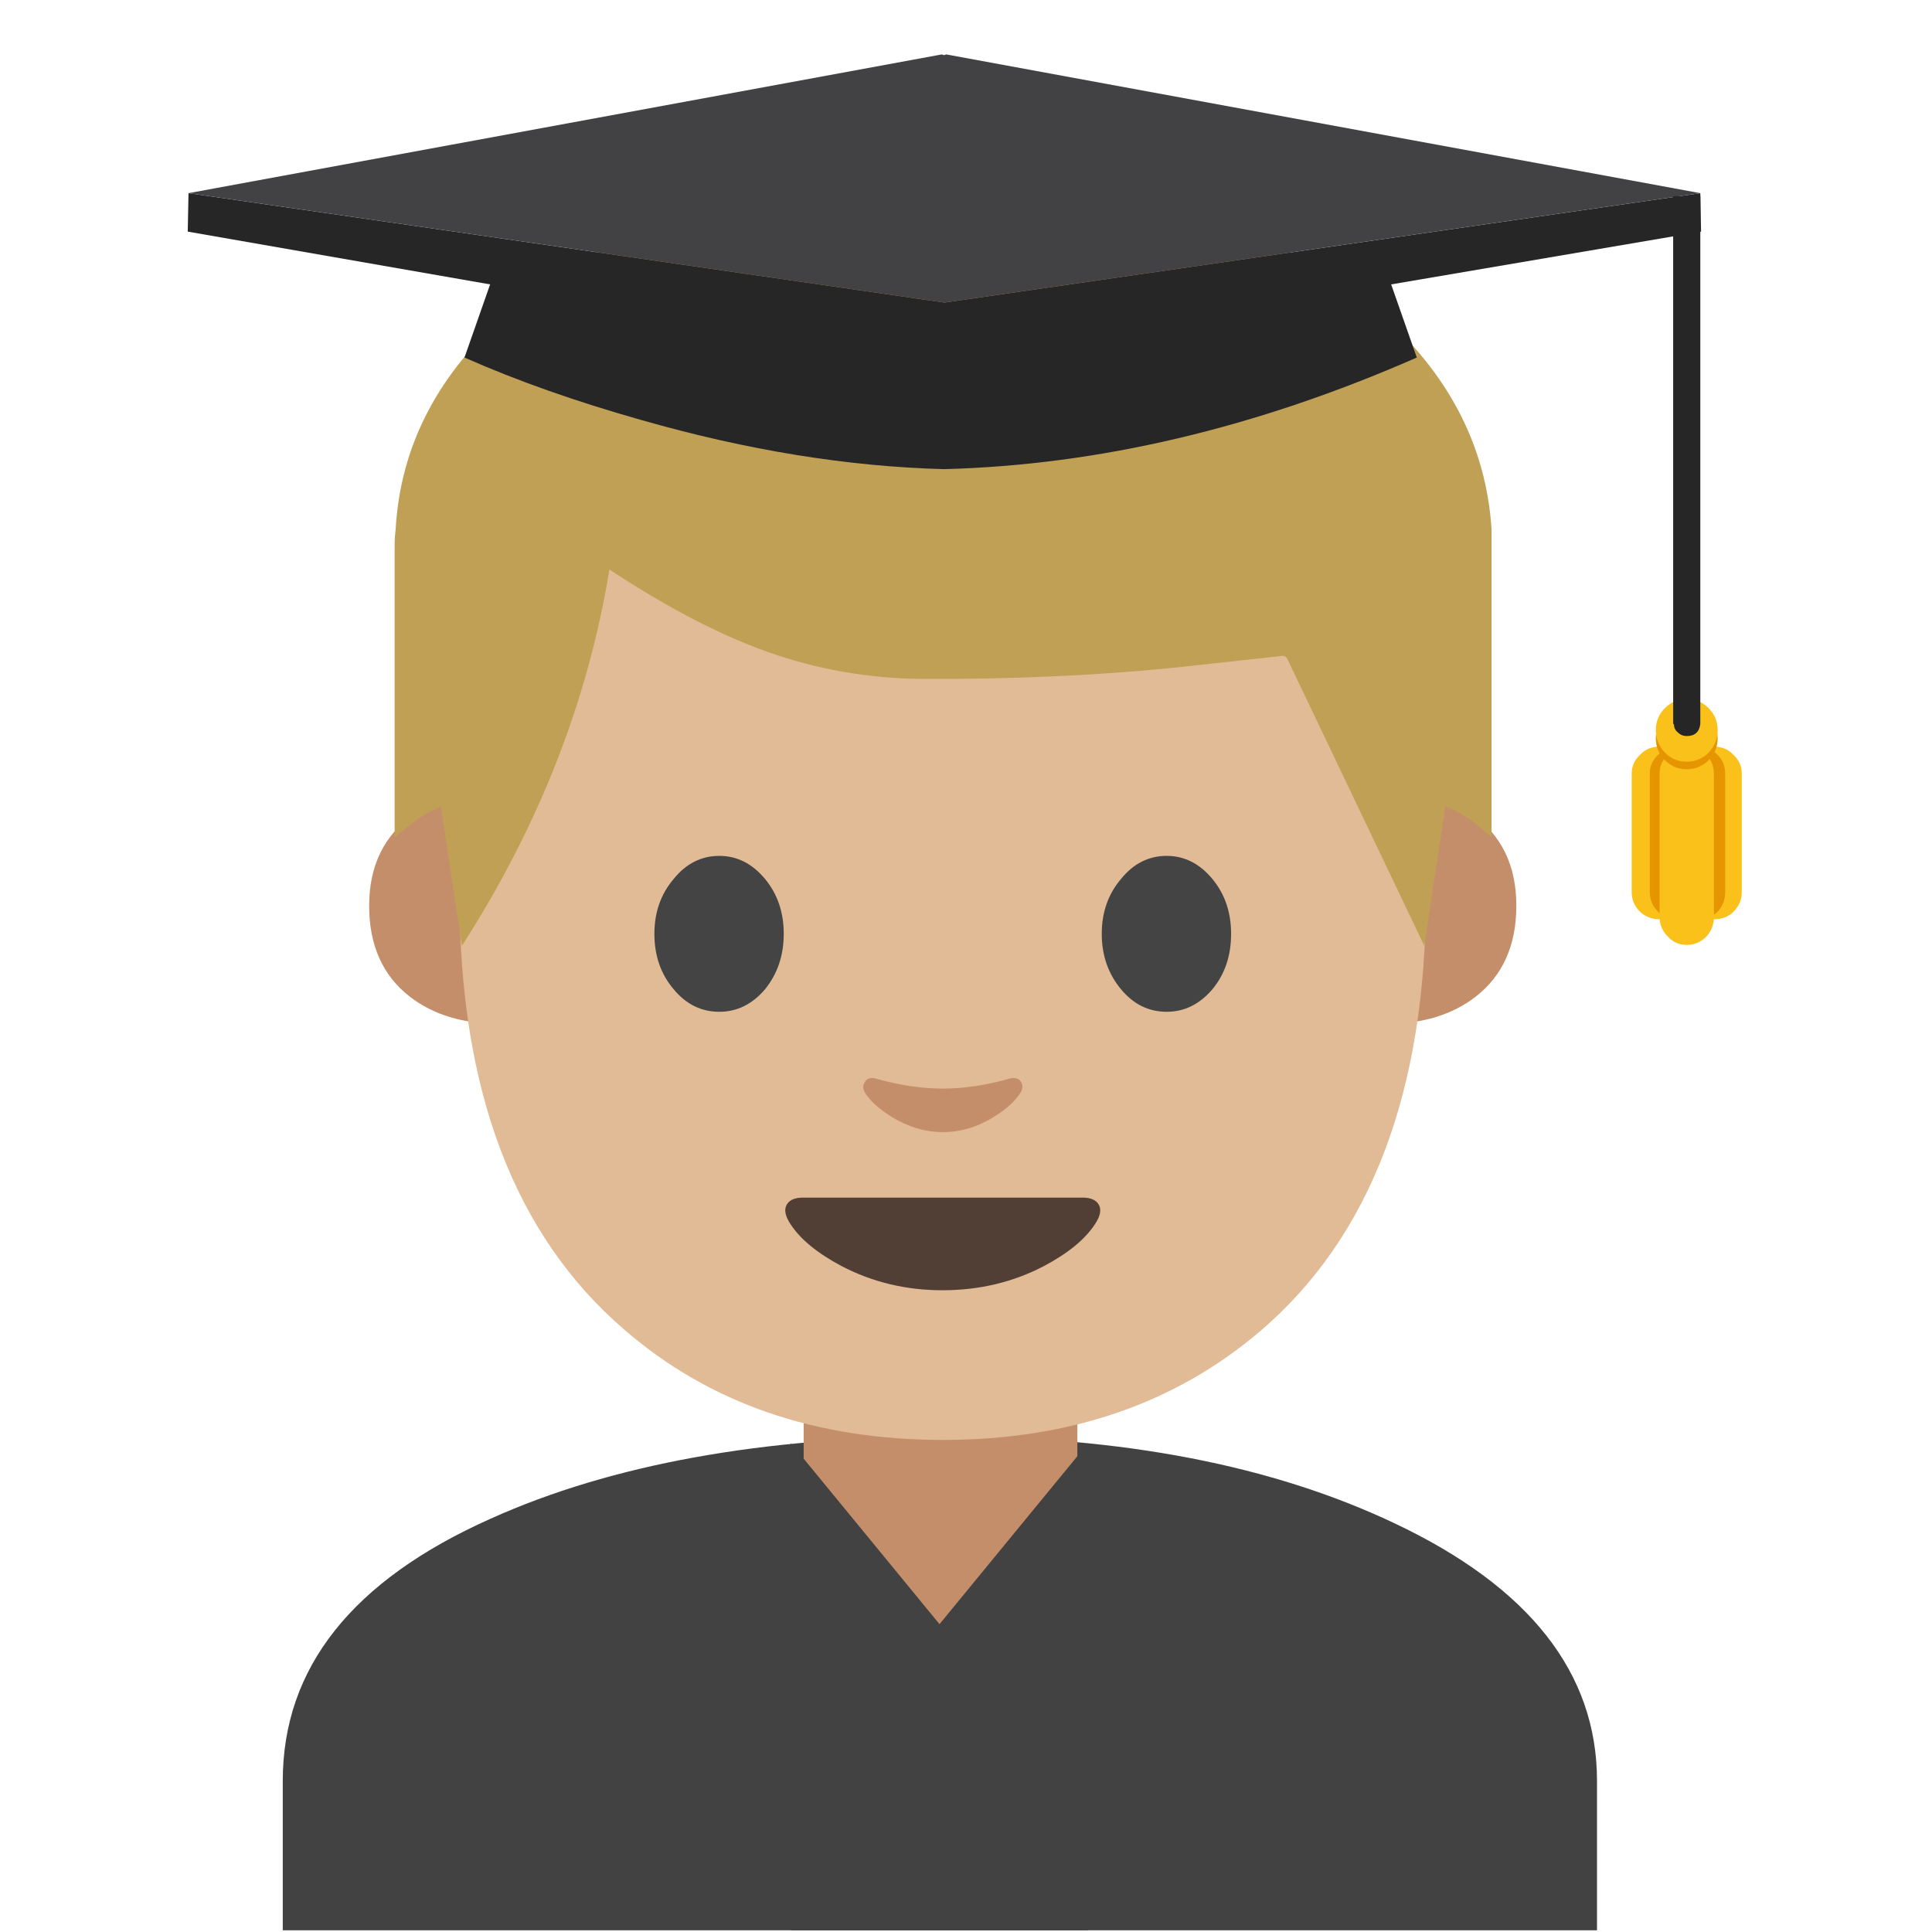<svg xmlns="http://www.w3.org/2000/svg" xmlns:xlink="http://www.w3.org/1999/xlink" preserveAspectRatio="none" viewBox="0 0 72 72"><defs><path id="a" fill="#424242" d="M32.55 100.7q-13.8 6.15-13.8 17.4v9.9h87.15v-9.9q0-10.75-13.45-17.1-12.15-5.75-29.8-5.75-18.1.05-30.1 5.45z"/><path id="b" fill="#C48E6A" d="M40.15 50.75h-10.2v5.4q0 1.85 1.35 3.15 1.4 1.3 3.3 1.3h.9q1.95 0 3.3-1.3 1.35-1.3 1.35-3.15v-5.4z"/><path id="c" fill="#C48E6A" d="M106.9 66.05h-3.6v20.3q4.75 0 7.85-2.4 3.6-2.8 3.6-8.05 0-5.3-3.9-8.1l-3.95-1.75z"/><path id="d" fill="#C48E6A" d="M24.7 66.05h-3.65l-3.9 1.75q-3.95 2.8-3.95 8.1 0 5.25 3.6 8.05 3.1 2.4 7.9 2.4v-20.3z"/><path id="e" fill="#E0BB95" d="M106.75 73.8q0-30.45-8.65-45.45Q87.85 10.6 64 10.6q-23.9 0-34.15 17.75-8.65 15-8.65 45.45 0 25.9 14.6 38.45Q47.05 122 64 122q16.8 0 28.1-9.65 14.65-12.55 14.65-38.55z"/><path id="f" fill="#444" d="M40.15 72.35q-1.7 2-1.7 4.85 0 2.9 1.7 4.9 1.65 2 4.05 2 2.35 0 4.05-2 1.65-2.05 1.65-4.9 0-2.85-1.65-4.85-1.7-2.05-4.05-2.05-2.4 0-4.05 2.05z"/><path id="g" fill="#444" d="M87.85 72.35q-1.7-2.05-4.05-2.05-2.4 0-4.05 2.05-1.7 2-1.7 4.85 0 2.85 1.7 4.9 1.65 2 4.05 2 2.35 0 4.05-2 1.65-2 1.65-4.9 0-2.85-1.65-4.85z"/><path id="h" fill="#513F35" d="M63.95 108.75q4.9 0 9-2.15 3.2-1.7 4.5-3.7.7-1.05.35-1.7-.35-.65-1.45-.65H51.6q-1.1 0-1.45.65-.35.65.35 1.7 1.3 2 4.5 3.7 4.1 2.15 8.95 2.15z"/><path id="i" fill="#C48E6A" d="M58 90q-.65-.15-.9.3-.3.4-.05.9.7 1.15 2.4 2.2 2.2 1.35 4.55 1.35 2.35 0 4.5-1.35 1.7-1.05 2.4-2.2.25-.5 0-.9-.3-.45-.95-.3-3.15.9-5.95.9-2.85 0-6-.9z"/><path id="j" fill="#BFA055" d="M63.35 24.5v-.8q-.4-6.25-5.65-10.85-7.2-6.3-21.15-6.5H35.5q-13.95.2-21.1 6.5-5.3 4.6-5.65 10.85-.05.4-.05.8v14.55q.35-.3.95-.75.4-.35.95-.6l.4-.2 1.05 6.95Q17.8 35.5 19.4 25.7q4.55 3 8.3 4.25 3.75 1.25 7.8 1.2h1.05q6.7-.05 12.3-.7l4.1-.45q.1 0 .2.1L60 44.45l1.05-6.95.45.2q.5.25.9.55.65.5.95.8V24.5z"/><path id="k" fill="#424242" d="M52.45 128h19.7V95.7l-9.85 12-9.85-12V128z"/><path id="l" fill="#262626" d="M92.25 15.3l20.55-3.5-.05-2.55-50.1 7.25h-.05L12.5 9.25l-.05 2.55 20.05 3.5-1.7 4.85q5.2 2.3 11.75 4.15 10.5 3 20.05 3.25 15.4-.4 31.35-7.4l-1.7-4.85z"/><path id="m" fill="#424143" d="M62.6 16.5h.05l50.1-7.25-50-9.2-.15.05-.15-.05-49.95 9.2 50.1 7.25z"/><path id="n" fill="#FBC11B" d="M114.95 46.5q-.5-.55-1.3-.55-.75 0-1.25.55-.55.5-.55 1.25v7.85q0 .75.55 1.3.5.5 1.25.5.8 0 1.3-.5.55-.55.55-1.3v-7.85q0-.75-.55-1.25z"/><path id="o" fill="#FBC11B" d="M111.35 46.5q-.55-.55-1.3-.55-.8 0-1.3.55-.55.5-.55 1.25v7.85q0 .75.55 1.3.55.5 1.3.5t1.3-.5q.5-.55.5-1.3v-7.85q0-.75-.5-1.25z"/><path id="p" fill="#E49500" d="M112.5 46.5q-.55-.55-1.3-.55t-1.25.55q-.55.5-.55 1.25v7.85q0 .75.55 1.3.5.5 1.25.5t1.3-.5q.5-.55.5-1.3v-7.85q0-.75-.5-1.25z"/><path id="q" fill="#E49500" d="M113.9 46.5q-.55-.55-1.3-.55-.8 0-1.3.55-.55.5-.55 1.25v7.85q0 .75.55 1.3.55.5 1.3.5t1.3-.5q.5-.55.5-1.3v-7.85q0-.75-.5-1.25z"/><path id="r" fill="#FBC11B" d="M113.15 46.5q-.55-.55-1.3-.55t-1.25.55q-.55.5-.55 1.25v9.5q0 .75.55 1.3.5.55 1.25.55t1.3-.55q.5-.55.5-1.3v-9.5q0-.75-.5-1.25z"/><path id="s" fill="#E49500" d="M111.85 43.35q-.85 0-1.45.6t-.6 1.45q0 .85.6 1.45t1.45.6q.85 0 1.45-.6t.6-1.45q0-.85-.6-1.45t-1.45-.6z"/><path id="t" fill="#FBC11B" d="M111.85 42.8q-.85 0-1.45.6t-.6 1.45q0 .85.6 1.5.6.6 1.45.6t1.45-.6q.6-.65.6-1.5t-.6-1.45q-.6-.6-1.45-.6z"/><path id="u" fill="#262626" d="M112.75 9.45h-1.8v35h.05q0 .35.25.55.25.25.6.25.8 0 .9-.8v-35z"/></defs><use transform="scale(.562)" xlink:href="#a"/><use xlink:href="#b"/><use transform="matrix(.421 0 0 .421 8.2 1.8)" xlink:href="#c"/><use transform="matrix(.421 0 0 .421 8.2 1.8)" xlink:href="#d"/><use transform="matrix(.421 0 0 .421 8.2 2.3)" xlink:href="#e"/><use transform="matrix(.421 0 0 .421 8.2 2.3)" xlink:href="#f"/><use transform="matrix(.421 0 0 .421 8.2 2.3)" xlink:href="#g"/><use transform="matrix(.421 0 0 .421 8.2 2.3)" xlink:href="#h"/><use transform="matrix(.421 0 0 .421 8.2 2.3)" xlink:href="#i"/><use transform="matrix(.748 0 0 .748 8.2 2)" xlink:href="#j"/><use transform="scale(.562)" xlink:href="#k"/><use transform="matrix(.562 0 0 .562 0 2)" xlink:href="#l"/><use transform="matrix(.562 0 0 .562 0 2)" xlink:href="#m"/><use transform="matrix(.562 0 0 .562 0 2)" xlink:href="#n"/><use transform="matrix(.562 0 0 .562 0 2)" xlink:href="#o"/><use transform="matrix(.562 0 0 .562 0 2)" xlink:href="#p"/><use transform="matrix(.562 0 0 .562 0 2)" xlink:href="#q"/><use transform="matrix(.562 0 0 .562 0 2)" xlink:href="#r"/><use transform="matrix(.562 0 0 .562 0 2)" xlink:href="#s"/><use transform="matrix(.562 0 0 .562 0 2)" xlink:href="#t"/><use transform="matrix(.562 0 0 .562 0 2)" xlink:href="#u"/></svg>